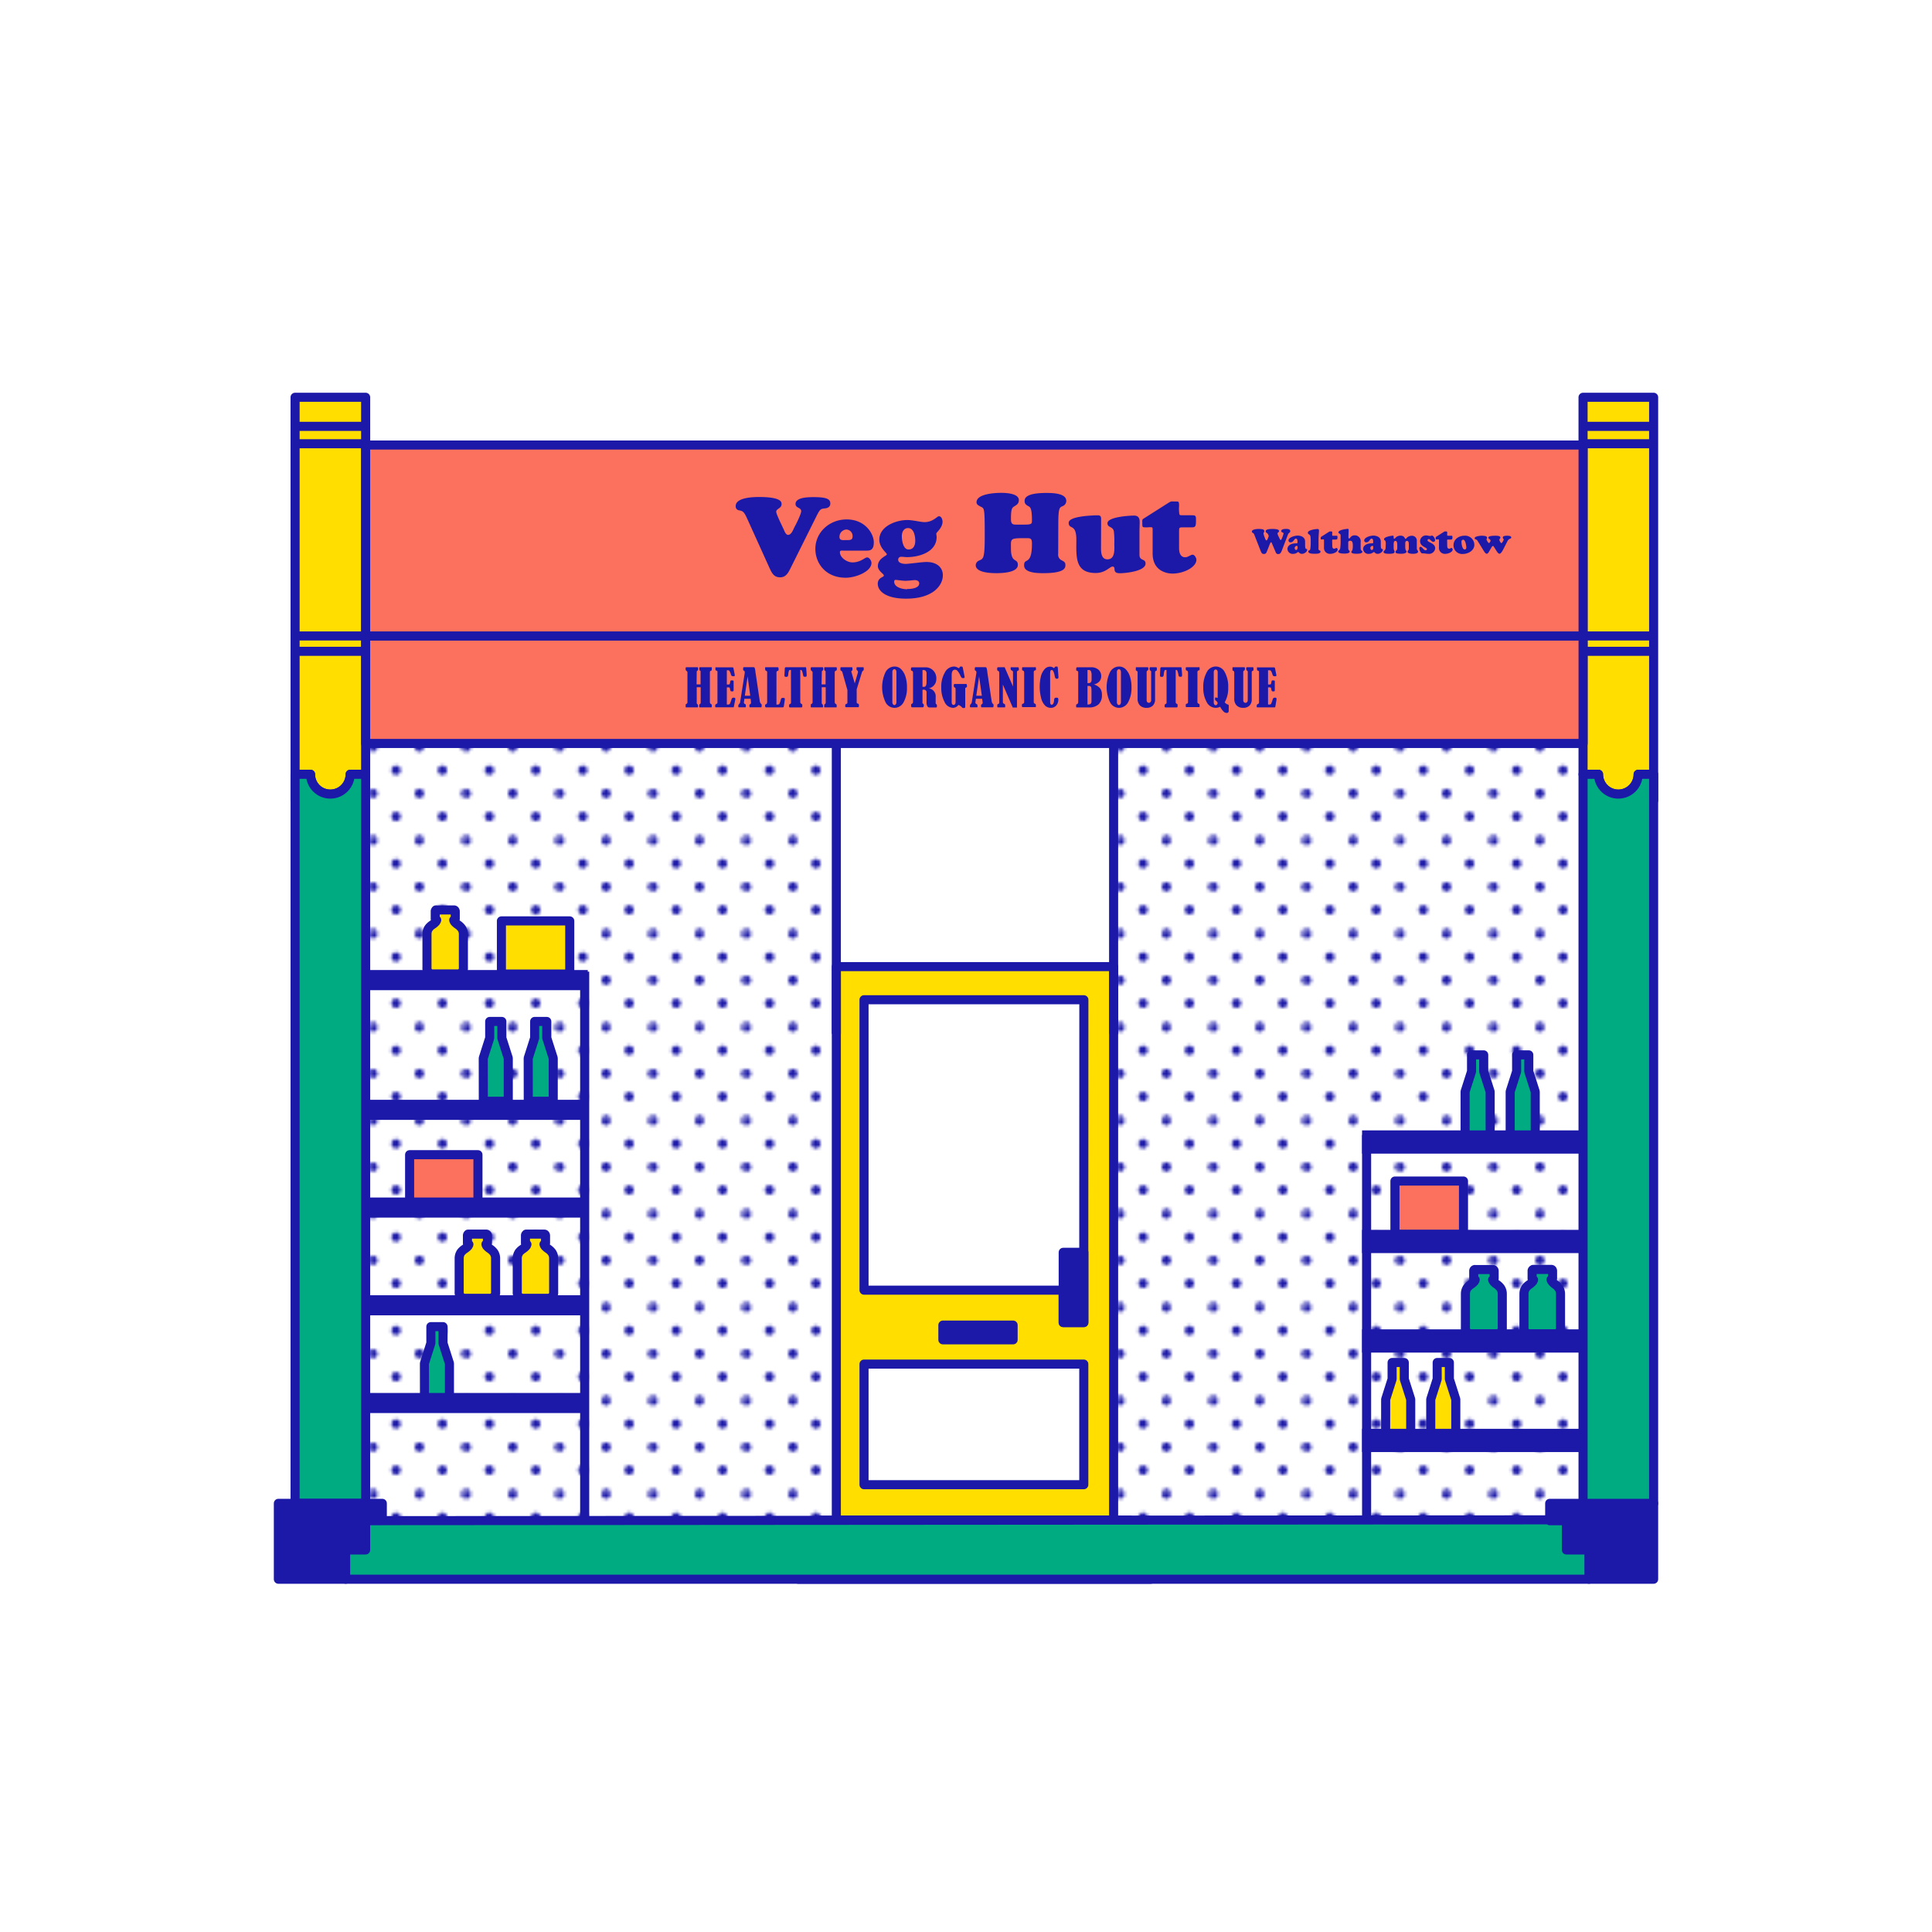 <?xml version="1.0" encoding="UTF-8"?>
<svg xmlns="http://www.w3.org/2000/svg" xmlns:xlink="http://www.w3.org/1999/xlink" id="Layer_1" data-name="Layer 1" viewBox="0 0 600 600">
  <defs>
    <style>.cls-1,.cls-12,.cls-9{fill:none;}.cls-11,.cls-15,.cls-16,.cls-2,.cls-6{fill:#1c19a8;}.cls-3{fill:#fff;}.cls-4{fill:url(#New_Blue_Dots);}.cls-14,.cls-5{fill:#ffde00;}.cls-10,.cls-11,.cls-12,.cls-13,.cls-14,.cls-15,.cls-16,.cls-5,.cls-6,.cls-7,.cls-8,.cls-9{stroke:#1c19a8;}.cls-10,.cls-13,.cls-14,.cls-5,.cls-6,.cls-7,.cls-8,.cls-9{stroke-linejoin:round;}.cls-10,.cls-11,.cls-12,.cls-13,.cls-14,.cls-5,.cls-6,.cls-7,.cls-8,.cls-9{stroke-width:2.82px;}.cls-7{fill:#fb715d;}.cls-8{fill:#9d9d9c;}.cls-10,.cls-13{fill:#00ab81;}.cls-10,.cls-14{fill-rule:evenodd;}.cls-11,.cls-12,.cls-15,.cls-16{stroke-miterlimit:10;}.cls-16{stroke-width:1.02px;}</style>
    <pattern id="New_Blue_Dots" data-name="New Blue Dots" width="28.8" height="28.8" patternTransform="translate(28.8)" patternUnits="userSpaceOnUse" viewBox="0 0 28.8 28.8">
      <rect class="cls-1" width="28.8" height="28.8"></rect>
      <path class="cls-2" d="M28.8,30.24a1.44,1.44,0,1,0-1.44-1.44A1.44,1.44,0,0,0,28.8,30.24Z"></path>
      <path class="cls-2" d="M14.4,30.24A1.44,1.44,0,1,0,13,28.8,1.44,1.44,0,0,0,14.4,30.24Z"></path>
      <path class="cls-2" d="M28.8,15.84a1.44,1.44,0,1,0-1.44-1.44A1.44,1.44,0,0,0,28.8,15.84Z"></path>
      <path class="cls-2" d="M14.4,15.84A1.44,1.44,0,1,0,13,14.4,1.44,1.44,0,0,0,14.4,15.84Z"></path>
      <path class="cls-2" d="M7.2,23A1.44,1.44,0,1,0,5.76,21.6,1.44,1.44,0,0,0,7.2,23Z"></path>
      <path class="cls-2" d="M21.6,23a1.44,1.44,0,1,0-1.44-1.44A1.44,1.44,0,0,0,21.6,23Z"></path>
      <path class="cls-2" d="M7.2,8.64A1.44,1.44,0,1,0,5.76,7.2,1.44,1.44,0,0,0,7.2,8.64Z"></path>
      <path class="cls-2" d="M21.6,8.64A1.44,1.44,0,1,0,20.16,7.2,1.44,1.44,0,0,0,21.6,8.64Z"></path>
      <path class="cls-2" d="M0,30.24A1.44,1.44,0,0,0,1.44,28.8,1.45,1.45,0,0,0,0,27.36,1.44,1.44,0,0,0-1.44,28.8,1.43,1.43,0,0,0,0,30.24Z"></path>
      <path class="cls-2" d="M0,15.84A1.44,1.44,0,0,0,1.44,14.4,1.45,1.45,0,0,0,0,13,1.44,1.44,0,0,0-1.44,14.4,1.43,1.43,0,0,0,0,15.84Z"></path>
      <path class="cls-2" d="M28.8,1.44A1.45,1.45,0,0,0,30.24,0,1.45,1.45,0,0,0,28.8-1.44,1.44,1.44,0,0,0,27.36,0,1.44,1.44,0,0,0,28.8,1.44Z"></path>
      <path class="cls-2" d="M14.4,1.44A1.45,1.45,0,0,0,15.84,0,1.45,1.45,0,0,0,14.4-1.44,1.44,1.44,0,0,0,13,0,1.44,1.44,0,0,0,14.4,1.44Z"></path>
      <path class="cls-2" d="M0,1.44A1.45,1.45,0,0,0,1.44,0,1.45,1.45,0,0,0,0-1.44,1.44,1.44,0,0,0-1.44,0,1.44,1.44,0,0,0,0,1.44Z"></path>
    </pattern>
  </defs>
  <title>Shop_</title>
  <rect class="cls-3" x="106.2" y="219.68" width="396.29" height="261.59"></rect>
  <rect class="cls-4" x="345.84" y="230.9" width="145.8" height="241.11"></rect>
  <rect class="cls-4" x="113.6" y="230.9" width="145.8" height="241.11"></rect>
  <path class="cls-5" d="M259.73,300.19V472.1h86.11V300.19Zm76.85,160.9H268.33V423.63h68.25Zm0-72.17v21.81h-6.41V400.67H268.33V310.48H336.6Z"></path>
  <rect class="cls-6" x="322.49" y="396.62" width="21.81" height="6.41" transform="translate(733.22 66.43) rotate(90)"></rect>
  <path class="cls-5" d="M491.63,123.38V240.46h4.81a6.15,6.15,0,0,0,12.3,0h4.81v8.15h0V123.38Z"></path>
  <path class="cls-5" d="M91.64,240.46h4.8a6.15,6.15,0,1,0,12.3,0h4.81V123.38H91.64V248.61h0Z"></path>
  <rect class="cls-7" x="113.55" y="197.51" width="378.09" height="33.38"></rect>
  <rect class="cls-7" x="113.55" y="138.21" width="378.09" height="59.3"></rect>
  <line class="cls-8" x1="259.73" y1="321.07" x2="259.73" y2="230.9"></line>
  <line class="cls-8" x1="345.84" y1="321.07" x2="345.84" y2="230.9"></line>
  <line class="cls-9" x1="491.53" y1="132.41" x2="513.44" y2="132.41"></line>
  <line class="cls-9" x1="491.64" y1="137.81" x2="513.55" y2="137.81"></line>
  <line class="cls-9" x1="91.58" y1="132.41" x2="113.49" y2="132.41"></line>
  <line class="cls-9" x1="91.69" y1="137.81" x2="113.6" y2="137.81"></line>
  <line class="cls-9" x1="491.53" y1="197.51" x2="513.44" y2="197.51"></line>
  <line class="cls-9" x1="491.64" y1="202.27" x2="513.55" y2="202.27"></line>
  <line class="cls-9" x1="91.58" y1="197.51" x2="113.49" y2="197.51"></line>
  <line class="cls-9" x1="91.69" y1="202.27" x2="113.6" y2="202.27"></line>
  <path class="cls-2" d="M245.59,176.29c-.72,1.42-1.41,3-3.28,3s-2.51-1.14-3.27-2.76l-6.87-15.18c-1-2.24-1.34-2.66-2.69-2.87a1.2,1.2,0,0,1-1-1.34c0-2.66,5.48-2.79,7.24-2.79,7.24,0,7,1.72,7,2.24,0,1.31-1.66,1.38-1.66,2.31,0,.72,1.35,3.42,2.18,5.21.31.58.69,1.93,1.45,2,1.13.07,1.72-1.86,2.13-2.58s2-3.94,2-4.76c0-1.24-1.76-.9-1.76-2.28,0-2.14,4.35-2.1,5.73-2.1,4.35,0,5.07.79,5.07,2,0,.93-.69,1.38-1.52,1.48-1.48.17-1.62.07-2.93,2.73Z"></path>
  <path class="cls-2" d="M261.77,171c-.38,0-.93-.1-.93.49,0,1.72,2.25,3.17,3.87,3.17,2.58,0,3.86-1.55,4.58-1.55s1.35,1.07,1.35,1.72c0,2.66-4.86,4.59-8,4.59-6.21,0-9.42-4.48-9.42-8.94,0-5.31,4.52-9.17,9.7-9.17,5.86,0,8.45,4.52,8.45,7.11,0,2.27-1,2.58-2.14,2.58Zm3-4.34a2,2,0,0,0-2-2.21,2.28,2.28,0,0,0-2.07,2.27c0,1.25,1.17,1,2.07,1S264.77,167.88,264.77,166.64Z"></path>
  <path class="cls-2" d="M281.39,185.92c-6.38,0-8.79-2.42-8.79-4.62,0-2,1.89-2,1.89-2.56s-1.86-1.41-1.86-2.93c0-2.45,2.79-3.17,2.79-3.65s-2.34-2-2.34-4.56c0-4.17,5.21-6.1,8.69-6.1,1.76,0,4.14.65,5.35.65,2.62,0,3.93-1.83,4.45-1.83.79,0,1.14,1,1.14,1.69,0,1.94-1.93,3.31-1.93,3.69s.1.73.1,1.07c0,4.66-5.41,6.25-9.21,6.25-.59,0-1.17-.11-1.79-.11a.88.88,0,0,0-.94.94c0,1.07,1.52,1.27,2.32,1.27,1.06,0,5.07-.59,6.45-.59,3.58,0,5.1,2,5.1,4.11C292.81,181.74,289.84,185.92,281.39,185.92Zm.35-3c1.14,0,3.73-.17,3.73-1.76,0-.72-.7-1-1.35-1s-1.86.21-3,.21c-.79,0-2.65-.28-3-.28s-.42.31-.42.55C277.7,182.47,280.39,183,281.74,183ZM282,164c-1.35,0-1.93,1.27-1.93,2.48s.34,4.17,2.1,4.17c1.55,0,2.07-1.34,2.07-2.69S283.88,164,282,164Z"></path>
  <path class="cls-2" d="M328.63,172A1.89,1.89,0,0,0,329.7,174c.69.38,1.17.59,1.17,1.45S330.8,178,324,178c-1.52,0-5.94,0-5.94-2.35-.13-2.66,2.42.28,2.42-6.73,0-1.86-.42-1.79-2.14-1.79-4.83,0-4.38.14-4.38,3.24,0,4.73,2.14,2.83,2.14,5.07,0,2.42-5,2.56-6.69,2.56s-6.39-.14-6.39-2.49a1.65,1.65,0,0,1,1.11-1.45c1.24-.58,1.69-.48,1.69-7.69,0-9.18-.14-8.42-1.42-9.11-.51-.27-1.13-.58-1.13-1.27,0-2.66,5.76-2.93,7.69-2.93,1.45,0,5.45.17,5.45,2.24,0,1.07-.59,1.45-1.38,1.93s-1.07.9-1.07,4c0,1.93.9,1.69,2.55,1.69h1.76c2.28,0,2.21-.35,2.21-1.42,0-3.76-.59-4-1-4.24-.65-.38-1.27-.69-1.27-1.59,0-.65-.14-2.58,6.72-2.58,1.63,0,6.21,0,6.21,2.45a1.73,1.73,0,0,1-1.07,1.62c-1,.45-1.41.34-1.41,5.83Z"></path>
  <path class="cls-2" d="M341.93,170.2c0,1.38.1,3.51,2,3.51,2.48,0,2.13-3.24,2.13-4.89a27.14,27.14,0,0,0-.13-3.73c-.28-1.72-2-1.14-2-2.59,0-2,6.93-2.38,8.24-2.38s1.76.73,1.76,1.93-.06,2.18-.06,3.28v6.94c0,2.06,1.89,1.1,1.89,2.75,0,2.35-6.1,3-8,3-2.66,0-.9-2.07-2.28-2.07-.38,0-.93.51-1.76,1a6.27,6.27,0,0,1-3.45,1c-6.55,0-6-5.18-6-10.35s-2.38-3-2.38-5.25,8.69-2.31,9-2.31c1,0,1.07.45,1.07,1.31Z"></path>
  <path class="cls-2" d="M366.17,170.2c0,2.31,1,2.86,1.9,2.86s1.69-.79,2.31-.79,1.17,1,1.17,1.58c0,2.28-3.93,4.28-7.41,4.28-1.76,0-6.18-.76-6.18-6.24v-7.11c0-.62,0-.86-.17-1a4.66,4.66,0,0,0-1.34,0c-.9,0-1.35,0-1.52-.14s-.18-.58-.18-1.38c0-.48-.1-.86.31-1.14l7.87-5c.79-.48.76-.38,1.79-.38,1.38,0,1.45-.14,1.45,1.45a10.09,10.09,0,0,0,.11,2.55c.1.28.34.28,1.24.28h2.41c1.49,0,1.49.1,1.49,1.66,0,2-.24,2.1-1.59,2.1h-2.38c-1.21,0-1.28,0-1.28,1.28Z"></path>
  <path class="cls-2" d="M395.06,168.86c-.06-.12-.14-.45-.31-.45s-.29.28-.57,1l-.65,1.63c-.23.56-.34,1-1,1s-.77-.38-1-.88l-2-5.12c-.3-.78-.74-.38-.74-1s1.46-.77,2-.77c1.57,0,1.84.25,1.84.69s-.24.37-.24.71a6.06,6.06,0,0,0,.37,1.23c.06.17.3.93.55.93s.5-.78.56-.94a2.16,2.16,0,0,0,.14-.43,1.71,1.71,0,0,0-.55-.94.59.59,0,0,1-.4-.54c0-.06-.15-.71,2.1-.71,2.1,0,2.05.49,2.05.67,0,.36-.48.46-.48.73a4.41,4.41,0,0,0,.47,1.19c.08.18.32.85.57.85s.84-1.84.84-2c0-.46-.71-.23-.71-.82s1.11-.63,1.55-.63,1.25.06,1.25.66-.45.39-.74,1.15l-1.86,4.86c-.23.58-.48,1.14-1.09,1.14s-.72-.29-.91-.75Z"></path>
  <path class="cls-2" d="M405.31,169.27c0,1.9.65.86.65,1.45s-.84,1.28-1.63,1.28-.87-.55-1.14-.55-.27.14-.51.27a2,2,0,0,1-1.06.28,1.59,1.59,0,0,1-1.79-1.54c0-.77.73-1.72,2.63-1.72.34,0,.49,0,.49-.37s0-1.1-.51-1.1-.71,1.17-1.67,1.17a.59.59,0,0,1-.61-.6c0-.91,1.83-1.51,2.85-1.51.62,0,2.3.24,2.3,1.86Zm-3.23.95c0,.28.15.58.46.58s.44-.44.44-.76,0-.51-.29-.51A.65.65,0,0,0,402.08,170.22Z"></path>
  <path class="cls-2" d="M409.48,169.92a3.41,3.41,0,0,0,0,.72c.12.39.61.21.61.66,0,.72-1.32.67-1.78.67s-2,.05-2-.71c0-.38.47-.24.59-.64a11.61,11.61,0,0,0,.15-2.32,10.23,10.23,0,0,0-.08-1.72c-.16-.8-.8-.52-.8-1.13,0-.94,2.81-1.17,3-1.17.37,0,.45.24.45.56s-.14,1.44-.14,3Z"></path>
  <path class="cls-2" d="M413.75,169.52c0,.72.3.89.59.89s.53-.24.72-.24.37.3.37.49c0,.72-1.23,1.34-2.32,1.34a1.82,1.82,0,0,1-1.93-1.95v-2.23c0-.19,0-.27-.06-.3a1.49,1.49,0,0,0-.42,0c-.28,0-.42,0-.48,0s-.05-.19-.05-.43,0-.28.1-.36l2.46-1.57c.25-.15.23-.12.56-.12s.46,0,.46.46a3.07,3.07,0,0,0,0,.8c0,.08.1.08.38.08h.76c.47,0,.47,0,.47.52s-.08.66-.5.66h-.74c-.39,0-.4,0-.4.4Z"></path>
  <path class="cls-2" d="M422.56,170.24c0,.92.53.69.53,1.11,0,.63-1.38.62-1.78.62s-1.64,0-1.64-.55c0-.31.3-.3.38-.85a5.61,5.61,0,0,0,.08-1.08c0-.54,0-1.56-.78-1.56s-.64.56-.64,1v1.25c0,.9.44.71.44,1.1,0,.63-1.23.64-1.64.64-1.55,0-1.9-.32-1.9-.66s.42-.24.6-.94a15.93,15.93,0,0,0,.13-2.53c0-.48,0-1,0-1.46,0-.77-.67-.5-.67-1,0-.86,2.8-1.09,2.81-1.09.33,0,.35.1.35.41l-.06,2.05c0,.21,0,.55.26.55s.46-1,1.67-1a1.84,1.84,0,0,1,1.86,2.17Z"></path>
  <path class="cls-2" d="M428.82,169.27c0,1.9.65.86.65,1.45s-.84,1.28-1.63,1.28-.87-.55-1.15-.55c-.12,0-.27.14-.5.27a2,2,0,0,1-1.06.28,1.6,1.6,0,0,1-1.8-1.54c0-.77.74-1.72,2.64-1.72.33,0,.49,0,.49-.37s0-1.1-.51-1.1-.71,1.17-1.67,1.17a.59.59,0,0,1-.61-.6c0-.91,1.83-1.51,2.85-1.51.62,0,2.3.24,2.3,1.86Zm-3.24.95c0,.28.15.58.47.58s.44-.44.44-.76,0-.51-.29-.51A.66.66,0,0,0,425.58,170.22Z"></path>
  <path class="cls-2" d="M430.37,168.84c0-.69-.14-.89-.25-1s-.29-.11-.29-.39c0-.8,2.68-1.1,2.7-1.1.27,0,.29.23.29.46s0,.5.19.5.28-.24.58-.49a2.11,2.11,0,0,1,1.37-.47c1.28,0,1.3,1,1.52,1s.28-.24.59-.49a2.2,2.2,0,0,1,1.31-.47A1.49,1.49,0,0,1,440,168v2.28c0,.63.4.68.4,1,0,.68-1.23.71-1.65.71s-1.61-.08-1.61-.64c0-.4.38-.39.38-1v-1c0-.46.06-1.37-.56-1.37s-.55.74-.55,1.14v.67c0,1.33.39,1.1.39,1.5,0,.67-1.3.68-1.69.68-1.63,0-1.71-.3-1.7-.6,0-.58.55-.12.52-1.41v-.61c0-.39,0-1.37-.56-1.37s-.56.74-.56,1.14V170c0,1,.29.93.29,1.32s-.24.66-1.72.66c-.42,0-1.7,0-1.7-.56s.65-.23.65-1.58Z"></path>
  <path class="cls-2" d="M443.67,166.4c.19,0,.37.07.44.07a.69.69,0,0,0,.29-.07,1.11,1.11,0,0,1,.29-.07c.5,0,1,1,1,1.44a.52.52,0,0,1-.53.51c-.62,0-1-.86-1.44-.86a.39.39,0,0,0-.39.37c0,.69,2.38.82,2.38,2.5A1.92,1.92,0,0,1,443.6,172a6.19,6.19,0,0,1-.8-.07l-.57-.07-.21,0-.21,0a.51.51,0,0,1-.47-.2,2.42,2.42,0,0,1-.55-1.33c0-.28.1-.51.42-.51.47,0,.9,1.07,1.51,1.07.21,0,.42-.1.42-.34,0-.64-2.12-.72-2.12-2.5a1.82,1.82,0,0,1,2-1.76A2.81,2.81,0,0,1,443.67,166.4Z"></path>
  <path class="cls-2" d="M449.45,169.52c0,.72.3.89.59.89s.53-.24.72-.24.37.3.37.49c0,.72-1.23,1.34-2.32,1.34a1.82,1.82,0,0,1-1.93-1.95v-2.23c0-.19,0-.27-.06-.3a1.49,1.49,0,0,0-.42,0c-.28,0-.42,0-.47,0s-.06-.19-.06-.43,0-.28.1-.36l2.46-1.57c.25-.15.24-.12.56-.12s.46,0,.46.46a3.6,3.6,0,0,0,0,.8c0,.08.11.08.39.08h.76c.46,0,.46,0,.46.52s-.08.66-.5.66h-.74c-.38,0-.4,0-.4.4Z"></path>
  <path class="cls-2" d="M451.4,169.36c0-1.94,1.69-3,3.47-3a2.87,2.87,0,0,1,3,2.82c0,1.77-1.9,2.85-3.49,2.85A2.68,2.68,0,0,1,451.4,169.36Zm3-1.75a.57.57,0,0,0-.53.65c0,.68.24,2.34,1,2.38.41,0,.5-.32.5-.67S455.14,167.61,454.41,167.61Z"></path>
  <path class="cls-2" d="M464,169.9c-.08-.12-.19-.36-.36-.36s-.37.31-.47.49l-.79,1.37c-.15.25-.34.57-.67.57s-.64-.43-.82-.74l-2.05-3.33c-.35-.57-.87-.24-.87-.79s1.65-.74,2.14-.74,1.73,0,1.73.64c0,.25-.2.35-.2.49s.49,1.14.76,1.14.5-.56.5-.71c0-.52-.67-.52-.67-.92,0-.21,0-.64,2.17-.64.41,0,1.57,0,1.57.57,0,.39-.35.42-.35.67s.41,1.06.65,1.06.73-1,.73-1.06c0-.27-.3-.34-.3-.69,0-.54,1-.55,1.32-.55s1.32,0,1.32.53-.66.18-1.15,1.08l-1.38,2.71c-.19.35-.66,1.28-1.13,1.28s-.93-.88-1.13-1.19Z"></path>
  <path class="cls-2" d="M216.33,212.55h1.24v-3.88a.65.65,0,0,0,0-.25.55.55,0,0,0-.19-.15c-.12-.07-.17-.21-.17-.44a1.85,1.85,0,0,1,0-.53q0-.09.21-.09h3.36c.15,0,.24,0,.27.08a1.71,1.71,0,0,1,0,.53c0,.18,0,.29,0,.32a2.1,2.1,0,0,1-.31.18.5.5,0,0,0-.28.48v9.25a.65.65,0,0,0,.33.58c.18.11.27.21.27.31v.48a.34.34,0,0,1-.05.21.45.45,0,0,1-.27.05h-3.37q-.17,0-.21-.06a2.44,2.44,0,0,1,0-.58.46.46,0,0,1,.21-.4.47.47,0,0,0,.24-.39v-4.82h-1.24v4.87a.46.46,0,0,0,.21.39.57.57,0,0,1,.2.46,1.25,1.25,0,0,1-.05.47.22.22,0,0,1-.18.06h-3.4c-.1,0-.17,0-.2-.07a2.54,2.54,0,0,1,0-.55.85.85,0,0,1,0-.29.53.53,0,0,1,.22-.17.51.51,0,0,0,.32-.46V208.8a.55.55,0,0,0-.28-.43.67.67,0,0,1-.29-.59,1.05,1.05,0,0,1,.07-.49c0-.06.14-.08.29-.08h3.17a.41.41,0,0,1,.28.07.52.52,0,0,1,.08.35V208a.38.38,0,0,1-.2.25.46.46,0,0,0-.24.43Z"></path>
  <path class="cls-2" d="M225.72,208.16v4.41h.53a.49.49,0,0,0,.32-.09.81.81,0,0,0,.15-.41,2.92,2.92,0,0,1,.15-.65.2.2,0,0,1,.18-.11,2.44,2.44,0,0,1,.69.05q.09,0,.09.39v2.57a.48.48,0,0,1-.08.32.91.91,0,0,1-.48.07.44.44,0,0,1-.35-.1,1.31,1.31,0,0,1-.18-.54,1.33,1.33,0,0,0-.16-.5.3.3,0,0,0-.25-.1h-.61v5.33h.41a.6.6,0,0,0,.53-.21,8.65,8.65,0,0,0,.46-1.23,1.39,1.39,0,0,1,.26-.56.78.78,0,0,1,.49-.13c.32,0,.48.11.48.31a1.8,1.8,0,0,1,0,.27L228,219a3.19,3.19,0,0,1-.12.57c0,.07-.14.1-.32.1h-5.15c-.13,0-.21,0-.25-.09a1.33,1.33,0,0,1-.05-.52.41.41,0,0,1,.28-.39c.28-.12.42-.28.42-.49v-9.63c0-.1-.12-.2-.35-.29a.58.58,0,0,1-.27-.2,1.33,1.33,0,0,1,0-.44.86.86,0,0,1,0-.37.5.5,0,0,1,.27,0h4.93a.45.45,0,0,1,.27.06.46.46,0,0,1,.14.29l.39,2a1.26,1.26,0,0,1,0,.21c0,.13-.13.2-.37.2a1.15,1.15,0,0,1-.56-.09,1,1,0,0,1-.28-.49,4.26,4.26,0,0,0-.41-1,.47.47,0,0,0-.38-.27Z"></path>
  <path class="cls-2" d="M233.1,217h-1.92l-.09.71s0,0,0,.07a1.3,1.3,0,0,0-.07.4.56.56,0,0,0,.36.48.45.45,0,0,1,.24.2,1.11,1.11,0,0,1,0,.36,1.3,1.3,0,0,1,0,.38s-.08.07-.17.07h-2c-.11,0-.17-.12-.17-.36a.9.9,0,0,1,.27-.68,1,1,0,0,0,.3-.51l1.43-9.1a2.6,2.6,0,0,0,0-.36c0-.16-.11-.3-.33-.43s-.16-.19-.16-.41a1.63,1.63,0,0,1,.05-.52c0-.07.12-.1.25-.1H234a.38.38,0,0,1,.38.25,5.85,5.85,0,0,1,.22,1.12c0,.22.06.43.09.65l1.26,8.49a1.61,1.61,0,0,0,.46.95.51.51,0,0,1,.13.13.87.87,0,0,1,0,.31,1.18,1.18,0,0,1-.05.48c0,.06-.11.09-.23.09H232.9c-.11,0-.16-.1-.16-.3a1.84,1.84,0,0,1,0-.46.74.74,0,0,1,.22-.22.49.49,0,0,0,.27-.43A9,9,0,0,0,233.1,217Zm-.92-6.93-.87,6H233Z"></path>
  <path class="cls-2" d="M241.13,218.81h.44a.55.55,0,0,0,.5-.28,5.62,5.62,0,0,0,.42-1.25.83.83,0,0,1,.23-.46,1,1,0,0,1,.45-.08,1.07,1.07,0,0,1,.45.06.24.24,0,0,1,.1.21c0,.07,0,.19,0,.35l-.27,1.85a.82.82,0,0,1-.12.37.35.35,0,0,1-.3.1h-5.08c-.22,0-.33-.14-.33-.4a1.12,1.12,0,0,1,0-.4.29.29,0,0,1,.19-.14c.29-.09.44-.36.44-.81v-9.18a.44.44,0,0,0-.28-.41.47.47,0,0,1-.29-.22,1,1,0,0,1-.06-.41,1.15,1.15,0,0,1,0-.42c0-.06.12-.08.25-.08h3.56a.35.35,0,0,1,.28.09,1.1,1.1,0,0,1,.07.52.73.73,0,0,1,0,.35.47.47,0,0,1-.25.16.51.51,0,0,0-.39.51Z"></path>
  <path class="cls-2" d="M245.64,208.07h-.35c-.11,0-.21.08-.28.23a5.53,5.53,0,0,0-.23,1.23.91.91,0,0,1-.17.55.65.65,0,0,1-.46.12.8.8,0,0,1-.43-.08.43.43,0,0,1-.1-.32c0-.1,0-.19,0-.28l.1-1.8a.67.67,0,0,1,.1-.42.79.79,0,0,1,.47-.09H250a.47.47,0,0,1,.3.06,1.06,1.06,0,0,1,.08.45l.13,1.59a2.36,2.36,0,0,1,0,.38.82.82,0,0,1-.06.35c0,.09-.16.13-.36.13a1,1,0,0,1-.51-.08c-.08-.05-.13-.21-.18-.49a11.1,11.1,0,0,0-.27-1.1c-.1-.28-.22-.43-.36-.43h-.24V218a.6.6,0,0,0,.37.59.38.38,0,0,1,.21.17,1.09,1.09,0,0,1,.05.4c0,.26,0,.42-.07.46s-.15.07-.32.07h-3.4a.32.32,0,0,1-.26-.08.93.93,0,0,1-.06-.44c0-.29.08-.46.24-.52a.73.73,0,0,0,.3-.19.56.56,0,0,0,.06-.3Z"></path>
  <path class="cls-2" d="M255.15,212.55h1.24v-3.88a.34.34,0,0,0-.23-.4.48.48,0,0,1-.17-.44,2.34,2.34,0,0,1,0-.53c0-.06.1-.09.22-.09h3.35c.15,0,.24,0,.27.08a1.57,1.57,0,0,1,.05.53.6.6,0,0,1-.05.32,2.49,2.49,0,0,1-.32.18.5.5,0,0,0-.28.48v9.25a.67.67,0,0,0,.33.58c.18.11.27.21.27.31v.48a.35.35,0,0,1,0,.21.52.52,0,0,1-.28.05h-3.36q-.18,0-.21-.06a2,2,0,0,1,0-.58.46.46,0,0,1,.21-.4.47.47,0,0,0,.24-.39v-4.82h-1.24v4.87a.47.47,0,0,0,.2.39.54.54,0,0,1,.2.46,1.36,1.36,0,0,1,0,.47s-.09.06-.19.06h-3.39c-.11,0-.18,0-.2-.07a1.79,1.79,0,0,1,0-.55.6.6,0,0,1,0-.29.47.47,0,0,1,.22-.17.53.53,0,0,0,.32-.46V208.8a.57.57,0,0,0-.29-.43.67.67,0,0,1-.28-.59,1.11,1.11,0,0,1,.06-.49c.05-.06.14-.08.29-.08h3.17a.42.42,0,0,1,.29.07c.05.05.07.16.07.35V208a.36.36,0,0,1-.19.25.44.44,0,0,0-.24.43Z"></path>
  <path class="cls-2" d="M266.05,214.09v4q0,.31.39.45a.52.52,0,0,1,.24.13,1.14,1.14,0,0,1,.07.54.62.62,0,0,1-.07.36.35.35,0,0,1-.24.06h-3.67q-.27,0-.27-.24V219c0-.19.12-.32.36-.4a.49.49,0,0,0,.25-.15.66.66,0,0,0,.06-.34v-3.8l-1.55-5.49a.79.79,0,0,0-.44-.54A.27.27,0,0,1,261,208v-.58c0-.14.08-.21.23-.21h3.27c.09,0,.15,0,.18.08a1,1,0,0,1,.05.4,1.63,1.63,0,0,1,0,.42.23.23,0,0,1-.15.16.35.35,0,0,0-.18.3.8.8,0,0,0,.05.23l1,3.44,1-3.44a.49.49,0,0,0,0-.15.73.73,0,0,0-.3-.51c-.1-.08-.15-.15-.15-.22v-.46c0-.17.08-.25.23-.25H268c.16,0,.24.08.24.25V208a.33.33,0,0,1-.17.25,1,1,0,0,0-.41.6Z"></path>
  <path class="cls-2" d="M277.78,207a2.82,2.82,0,0,1,2,.76,5.53,5.53,0,0,1,1.35,2.17,10.4,10.4,0,0,1,.53,3.6,8.93,8.93,0,0,1-1,4.47,3.17,3.17,0,0,1-2.88,1.82,3.12,3.12,0,0,1-2.79-1.78,10.87,10.87,0,0,1,0-9.26A3.16,3.16,0,0,1,277.78,207Zm.61,1.83c0-.64-.21-1-.62-1a.54.54,0,0,0-.45.24.91.91,0,0,0-.19.59V218a1.11,1.11,0,0,0,.19.71.55.55,0,0,0,.44.25.54.54,0,0,0,.46-.28,1.13,1.13,0,0,0,.17-.6Z"></path>
  <path class="cls-2" d="M286.49,214.19V218a1.47,1.47,0,0,0,0,.37c0,.06.09.12.2.19a.49.49,0,0,1,.2.44,1.15,1.15,0,0,1-.08.55.36.36,0,0,1-.3.11h-3.26c-.18,0-.28-.14-.28-.4a4.37,4.37,0,0,1,0-.5.22.22,0,0,1,.16-.16.65.65,0,0,0,.42-.67v-9c0-.34-.12-.54-.37-.61a.52.52,0,0,1-.23-.12.78.78,0,0,1-.05-.36q0-.6.33-.6h4.27a3.25,3.25,0,0,1,2.28.95,3.4,3.4,0,0,1,1,2.58,2.92,2.92,0,0,1-2.34,3,2.49,2.49,0,0,1,2.14,2.71v1.84a.4.4,0,0,0,.18.35.49.49,0,0,1,.21.42,1.25,1.25,0,0,1-.06.53c0,.06-.13.09-.28.09H288.6a.71.71,0,0,1-.61-.42,2.08,2.08,0,0,1-.24-1V215.1a.81.81,0,0,0-.91-.91Zm0-6.1v5.21h.5c.51,0,.76-.52.76-1.54v-2.49a1.34,1.34,0,0,0-.24-.91,1,1,0,0,0-.76-.27Z"></path>
  <path class="cls-2" d="M297.64,218.92a2.08,2.08,0,0,1-1.71.9,3,3,0,0,1-2.61-1.87,9.27,9.27,0,0,1-1-4.44,8.74,8.74,0,0,1,1.14-4.71,3.26,3.26,0,0,1,2.71-1.8,2.41,2.41,0,0,1,1.33.38.6.6,0,0,0,.28.12c.1,0,.17-.09.24-.26a.34.34,0,0,1,.33-.24h.34a.4.4,0,0,1,.31.35l.49,2.46a3.41,3.41,0,0,1,.08.51c0,.18-.14.27-.41.27a.77.77,0,0,1-.52-.12,3.83,3.83,0,0,1-.46-.81,5.45,5.45,0,0,0-.82-1.31,1,1,0,0,0-.75-.37c-.71,0-1.06.57-1.06,1.69V218c0,.61.19.91.58.91s.63-.3.63-.91v-4a.48.48,0,0,0-.27-.5.51.51,0,0,1-.29-.51.94.94,0,0,1,.08-.5.49.49,0,0,1,.33-.08h3.27a.44.44,0,0,1,.32.09.66.66,0,0,1,.08.39,1.34,1.34,0,0,1,0,.43.43.43,0,0,1-.24.18.39.39,0,0,0-.28.42v5.25a1.72,1.72,0,0,1-.06.59q-.06.12-.33.12a1.25,1.25,0,0,1-.34,0,.8.8,0,0,1-.29-.21A2.59,2.59,0,0,0,297.64,218.92Z"></path>
  <path class="cls-2" d="M305,217h-1.93l-.09.71s0,0,0,.07a1.3,1.3,0,0,0-.07.4.56.56,0,0,0,.36.48.45.45,0,0,1,.24.2,1.06,1.06,0,0,1,.05.36.92.92,0,0,1,0,.38s-.08.07-.17.07h-2c-.11,0-.17-.12-.17-.36a.9.9,0,0,1,.27-.68.92.92,0,0,0,.3-.51l1.43-9.1a1.71,1.71,0,0,0,0-.36c0-.16-.12-.3-.34-.43s-.15-.19-.15-.41a1.37,1.37,0,0,1,.05-.52c0-.07.11-.1.24-.1H306a.38.38,0,0,1,.38.25,5.13,5.13,0,0,1,.22,1.12l.09.65,1.27,8.49a1.55,1.55,0,0,0,.45.95.94.94,0,0,1,.14.13.87.87,0,0,1,0,.31,1.11,1.11,0,0,1-.06.48c0,.06-.11.09-.23.09h-3.43q-.15,0-.15-.3a2.06,2.06,0,0,1,0-.46.81.81,0,0,1,.23-.22.5.5,0,0,0,.26-.43A10.14,10.14,0,0,0,305,217Zm-.93-6.93-.87,6h1.72Z"></path>
  <path class="cls-2" d="M311.45,212.61v5.45a.54.54,0,0,0,.38.51.47.47,0,0,1,.33.42,3.16,3.16,0,0,1,0,.63s-.09.06-.23.06h-2a.18.18,0,0,1-.2-.12,3.37,3.37,0,0,1,0-.59.28.28,0,0,1,.2-.3c.27-.12.4-.26.4-.41v-9.13a1.57,1.57,0,0,0-.06-.5.53.53,0,0,0-.28-.27.53.53,0,0,1-.25-.2.79.79,0,0,1-.07-.41c0-.36.1-.54.29-.54H312l2.6,6v-4.45a.52.52,0,0,0-.38-.52.56.56,0,0,1-.28-.23,1.14,1.14,0,0,1-.07-.5c0-.16,0-.25.05-.28s.09,0,.17,0h2.13q.18,0,.18.51a1.27,1.27,0,0,1,0,.36.31.31,0,0,1-.16.13.7.7,0,0,0-.34.21.55.55,0,0,0-.07.28v11h-1.31Z"></path>
  <path class="cls-2" d="M317.42,207.86v-.41c0-.16.08-.24.25-.24h3.7a.5.5,0,0,1,.27,0,.53.53,0,0,1,.07.33,2.25,2.25,0,0,1,0,.51.27.27,0,0,1-.2.12.54.54,0,0,0-.47.61v9.29a.51.51,0,0,0,.34.46.66.66,0,0,1,.27.19.71.71,0,0,1,.05.3v.3c0,.16,0,.26-.05.28a.56.56,0,0,1-.24,0H317.6c-.14,0-.21-.06-.21-.17a3,3,0,0,1,0-.68c0-.08.11-.15.27-.19s.41-.23.41-.45V209a1.27,1.27,0,0,0-.07-.49.61.61,0,0,0-.34-.27.7.7,0,0,1-.24-.15A.51.51,0,0,1,317.42,207.86Z"></path>
  <path class="cls-2" d="M327.82,207h.4a.23.23,0,0,1,.21.1,1.65,1.65,0,0,1,.1.56l.18,2.49s0,.1,0,.15a.62.62,0,0,1-.1.38.48.48,0,0,1-.37.11.56.56,0,0,1-.47-.18,2.39,2.39,0,0,1-.25-.84c-.22-1.13-.52-1.69-.91-1.69s-.48.4-.48,1.21V218c0,.57.16.86.5.86s.68-.48.73-1.44a1,1,0,0,1,.16-.58.77.77,0,0,1,.58-.17.67.67,0,0,1,.45.12.68.68,0,0,1,.12.47,2.65,2.65,0,0,1-.66,1.84,2.15,2.15,0,0,1-1.65.73,2.6,2.6,0,0,1-1.69-.61,4.85,4.85,0,0,1-1.25-2.11,14.2,14.2,0,0,1-.09-7.35,5.41,5.41,0,0,1,1.14-2,2.17,2.17,0,0,1,1.61-.72,1.62,1.62,0,0,1,1,.3.46.46,0,0,0,.23.11c.06,0,.15-.07.26-.22S327.74,207,327.82,207Z"></path>
  <path class="cls-2" d="M339.73,212.57a4,4,0,0,1,1.94,1.22,3.34,3.34,0,0,1,.54,2,3.88,3.88,0,0,1-1,2.91,4.17,4.17,0,0,1-3,1h-3.78c-.16,0-.23-.08-.23-.24V219a.31.31,0,0,1,.2-.29.66.66,0,0,0,.45-.61v-9.33a.41.41,0,0,0-.06-.26,1.61,1.61,0,0,0-.38-.22.28.28,0,0,1-.18-.15,2,2,0,0,1,0-.42.61.61,0,0,1,.08-.39.32.32,0,0,1,.28-.1h4.23a3.27,3.27,0,0,1,2.35.78,2.6,2.6,0,0,1,.82,2,2.37,2.37,0,0,1-.64,1.69A3.31,3.31,0,0,1,339.73,212.57Zm-2-4.49v4.06h.41a.82.82,0,0,0,.61-.23,1.16,1.16,0,0,0,.25-.74c0-.35,0-.79,0-1.32a3.1,3.1,0,0,0-.22-1.44.75.75,0,0,0-.68-.33Zm0,4.94v5.77a1.6,1.6,0,0,0,.95-.19,1,1,0,0,0,.29-.77c0-.38,0-1,0-1.93,0-.19,0-.61,0-1.26a6.16,6.16,0,0,0-.09-1.19.66.66,0,0,0-.25-.32,1,1,0,0,0-.51-.11Z"></path>
  <path class="cls-2" d="M347.51,207a2.82,2.82,0,0,1,2,.76,5.53,5.53,0,0,1,1.35,2.17,10.4,10.4,0,0,1,.53,3.6,9,9,0,0,1-1,4.47,3.2,3.2,0,0,1-2.89,1.82,3.12,3.12,0,0,1-2.79-1.78,10.87,10.87,0,0,1,0-9.26A3.17,3.17,0,0,1,347.51,207Zm.61,1.83c0-.64-.21-1-.62-1a.54.54,0,0,0-.45.24.91.91,0,0,0-.19.59V218a1.11,1.11,0,0,0,.19.71.55.55,0,0,0,.44.25.54.54,0,0,0,.46-.28,1.13,1.13,0,0,0,.17-.6Z"></path>
  <path class="cls-2" d="M353,207.21h3.35c.11,0,.19,0,.21.07a1,1,0,0,1,.05.45.53.53,0,0,1-.22.51.51.51,0,0,0-.23.19.82.82,0,0,0-.06.38v8.67a.84.84,0,0,0,.2.57.67.67,0,0,0,.52.22.58.58,0,0,0,.48-.25.79.79,0,0,0,.2-.54v-8.66a.76.76,0,0,0,0-.31.74.74,0,0,0-.22-.22.75.75,0,0,1-.26-.62.64.64,0,0,1,.08-.4.33.33,0,0,1,.21-.06h1.67a.25.25,0,0,1,.28.27v.38a1,1,0,0,1,0,.31.39.39,0,0,1-.18.12.49.49,0,0,0-.36.5v8.43a2.64,2.64,0,0,1-.69,1.9,2.6,2.6,0,0,1-1.92.7,2.78,2.78,0,0,1-2.1-.75,2.93,2.93,0,0,1-.72-2.14v-8.14a.51.51,0,0,0-.34-.48.44.44,0,0,1-.2-.14.58.58,0,0,1,0-.28,2.05,2.05,0,0,1,0-.57C352.69,207.25,352.79,207.21,353,207.21Z"></path>
  <path class="cls-2" d="M362.27,208.07h-.35c-.12,0-.21.08-.28.23a5,5,0,0,0-.23,1.23,1,1,0,0,1-.17.55.65.65,0,0,1-.46.12.78.78,0,0,1-.43-.08.4.4,0,0,1-.1-.32,2.53,2.53,0,0,1,0-.28l.09-1.8a.73.73,0,0,1,.11-.42.77.77,0,0,1,.47-.09h5.66q.26,0,.3.06a1,1,0,0,1,.09.45l.13,1.59c0,.12,0,.25,0,.38a.82.82,0,0,1-.06.35c0,.09-.16.13-.37.13a1,1,0,0,1-.5-.08c-.08-.05-.14-.21-.19-.49a7.37,7.37,0,0,0-.27-1.1c-.09-.28-.22-.43-.36-.43h-.23V218a.58.58,0,0,0,.37.59.46.46,0,0,1,.21.17,1.16,1.16,0,0,1,0,.4.94.94,0,0,1-.06.46.49.49,0,0,1-.32.07H362a.33.33,0,0,1-.26-.08,1,1,0,0,1-.05-.44c0-.29.08-.46.24-.52a.91.91,0,0,0,.3-.19.56.56,0,0,0,.06-.3Z"></path>
  <path class="cls-2" d="M368.25,207.86v-.41c0-.16.09-.24.26-.24h3.7a.5.5,0,0,1,.27,0,.55.55,0,0,1,.06.33,1.77,1.77,0,0,1,0,.51.25.25,0,0,1-.19.12.55.55,0,0,0-.48.61v9.29a.52.52,0,0,0,.35.46.66.66,0,0,1,.27.19.71.71,0,0,1,.05.3v.3c0,.16,0,.26-.05.28a.56.56,0,0,1-.24,0h-3.77c-.14,0-.22-.06-.22-.17a3.77,3.77,0,0,1,0-.68.37.37,0,0,1,.27-.19q.42-.12.42-.45V209a1.24,1.24,0,0,0-.08-.49.57.57,0,0,0-.34-.27.63.63,0,0,1-.23-.15A.49.49,0,0,1,368.25,207.86Z"></path>
  <path class="cls-2" d="M378.94,219.5a3.33,3.33,0,0,1-1.4.32,3.15,3.15,0,0,1-2.8-1.8,8.88,8.88,0,0,1-1.05-4.55,9.19,9.19,0,0,1,1.05-4.66,3.11,3.11,0,0,1,5.62-.07,9.26,9.26,0,0,1,1.07,4.84,8.75,8.75,0,0,1-1.09,4.54,2.22,2.22,0,0,0,1,.69.38.38,0,0,1,.25.16,8.71,8.71,0,0,1,0,1.06,4.4,4.4,0,0,0,0,.45c0,.08,0,.15,0,.22,0,.47-.22.71-.65.71a1.45,1.45,0,0,1-.8-.3A5.32,5.32,0,0,1,378.94,219.5Zm-.78-2.74v-8a.94.94,0,0,0-.17-.59.54.54,0,0,0-.44-.24.48.48,0,0,0-.45.25,1,1,0,0,0-.16.58v9.42a1,1,0,0,0,.18.58.48.48,0,0,0,.41.25.54.54,0,0,0,.43-.23.69.69,0,0,0,.18-.43c0-.23-.21-.51-.63-.83a.46.46,0,0,1-.18-.39v-.21c0-.21.08-.31.24-.31A2.33,2.33,0,0,1,378.16,216.76Z"></path>
  <path class="cls-2" d="M383,207.21h3.35c.11,0,.18,0,.21.07a1,1,0,0,1,.05.45.53.53,0,0,1-.22.51.51.51,0,0,0-.23.19.82.82,0,0,0-.06.38v8.67a.84.84,0,0,0,.2.57.67.67,0,0,0,.51.22.58.58,0,0,0,.49-.25.79.79,0,0,0,.2-.54v-8.66a.76.76,0,0,0,0-.31.74.74,0,0,0-.22-.22.75.75,0,0,1-.26-.62.64.64,0,0,1,.08-.4.33.33,0,0,1,.21-.06H389a.25.25,0,0,1,.28.27v.38a1,1,0,0,1,0,.31.46.46,0,0,1-.18.12.48.48,0,0,0-.36.5v8.43a2.64,2.64,0,0,1-.69,1.9,2.6,2.6,0,0,1-1.92.7,2.78,2.78,0,0,1-2.1-.75,2.93,2.93,0,0,1-.72-2.14v-8.14a.51.51,0,0,0-.34-.48.44.44,0,0,1-.2-.14.58.58,0,0,1,0-.28,2.05,2.05,0,0,1,0-.57C382.75,207.25,382.85,207.21,383,207.21Z"></path>
  <path class="cls-2" d="M393.8,208.16v4.41h.53a.49.49,0,0,0,.32-.09.81.81,0,0,0,.15-.41,2.92,2.92,0,0,1,.15-.65.2.2,0,0,1,.18-.11,2.44,2.44,0,0,1,.69.05c.06,0,.08.16.08.39v2.57a.49.49,0,0,1-.07.32.91.91,0,0,1-.48.07.44.44,0,0,1-.35-.1,1.31,1.31,0,0,1-.18-.54,1.33,1.33,0,0,0-.16-.5.3.3,0,0,0-.25-.1h-.61v5.33h.41a.6.6,0,0,0,.53-.21,8.65,8.65,0,0,0,.46-1.23,1.39,1.39,0,0,1,.26-.56.78.78,0,0,1,.49-.13c.32,0,.48.11.48.31a1.8,1.8,0,0,1,0,.27l-.29,1.76a3.19,3.19,0,0,1-.12.57c0,.07-.14.1-.32.1h-5.15c-.13,0-.21,0-.25-.09a1.33,1.33,0,0,1,0-.52.41.41,0,0,1,.28-.39c.28-.12.42-.28.42-.49v-9.63c0-.1-.12-.2-.35-.29a.58.58,0,0,1-.27-.2,1.33,1.33,0,0,1,0-.44.86.86,0,0,1,0-.37.48.48,0,0,1,.27,0h4.93a.47.47,0,0,1,.27.06.46.46,0,0,1,.13.29l.4,2a1.26,1.26,0,0,1,0,.21c0,.13-.13.2-.37.2a1.15,1.15,0,0,1-.56-.09,1,1,0,0,1-.28-.49,4.26,4.26,0,0,0-.41-1,.47.47,0,0,0-.39-.27Z"></path>
  <path class="cls-10" d="M476.13,394.26a.43.43,0,0,0-.32.45V397a.41.41,0,0,0,.36.45h.09a1.56,1.56,0,0,1-.32.61,5.35,5.35,0,0,1-.95.84,4.93,4.93,0,0,0-1.12,1,3.33,3.33,0,0,0-.59,1.88h0v10.47a1.82,1.82,0,0,0,1.55,2h8.25a1.82,1.82,0,0,0,1.55-2V401.81h0a3.25,3.25,0,0,0-.58-1.87,5,5,0,0,0-1.11-1.06A5,5,0,0,1,482,398a1.45,1.45,0,0,1-.31-.62h.11a.41.41,0,0,0,.36-.45l0-2.24a.55.55,0,0,0-.11-.33.31.31,0,0,0-.25-.13h-5.68Z"></path>
  <path class="cls-10" d="M458,394.26a.43.43,0,0,0-.32.45V397a.41.41,0,0,0,.36.45h.09a1.56,1.56,0,0,1-.32.61,5.35,5.35,0,0,1-1,.84,4.93,4.93,0,0,0-1.12,1,3.33,3.33,0,0,0-.59,1.88h0v10.47a1.82,1.82,0,0,0,1.55,2H465a1.82,1.82,0,0,0,1.55-2V401.81h0a3.25,3.25,0,0,0-.58-1.87,5,5,0,0,0-1.11-1.06,5,5,0,0,1-1-.84,1.45,1.45,0,0,1-.31-.62h.11a.41.41,0,0,0,.36-.45v-2.24a.48.48,0,0,0-.1-.33.31.31,0,0,0-.25-.13H458Z"></path>
  <path class="cls-5" d="M430.32,448h7.79l0-13.42-2-6.29v-5.15h-3.78v5.15l-2,6.29Z"></path>
  <path class="cls-5" d="M444.33,448h7.78l0-13.42-2-6.29v-5.15h-3.78v5.15l-2,6.29Z"></path>
  <rect class="cls-7" x="433.21" y="366.78" width="21.29" height="16.57"></rect>
  <rect class="cls-11" x="424.41" y="445.14" width="65.48" height="4.4"></rect>
  <rect class="cls-11" x="424.41" y="414.25" width="65.48" height="4.4"></rect>
  <rect class="cls-11" x="424.41" y="383.35" width="65.48" height="4.4"></rect>
  <rect class="cls-11" x="424.41" y="352.46" width="65.48" height="4.4"></rect>
  <line class="cls-12" x1="424.41" y1="352.46" x2="424.41" y2="472.05"></line>
  <path class="cls-13" d="M455,352.46h7.78l0-13.42-2-6.28V327.6H457v5.16L455,339Z"></path>
  <path class="cls-13" d="M469,352.46h7.78l0-13.42-2-6.28V327.6H471v5.16L469,339Z"></path>
  <polygon class="cls-6" points="486.45 481.35 486.45 472.27 481.27 472.27 481.27 466.88 513.55 466.88 513.55 490.44 493.47 490.44 493.47 481.35 486.45 481.35"></polygon>
  <rect class="cls-6" x="292.82" y="411.52" width="21.81" height="4.57"></rect>
  <path class="cls-13" d="M113.55,466.88V240.46h-4.81a6.15,6.15,0,1,1-12.3,0h-4.8V466.88Z"></path>
  <path class="cls-13" d="M508.74,240.46a6.15,6.15,0,0,1-12.3,0h-4.81V466.88h21.92V240.46Z"></path>
  <polygon class="cls-8" points="350.92 481.27 350.92 472.1 254.76 472.1 254.76 481.27 247.88 481.27 247.88 490.44 254.76 490.44 350.92 490.44 357.38 490.44 357.38 481.27 350.92 481.27"></polygon>
  <path class="cls-14" d="M163.51,383.26a.43.43,0,0,0-.32.45V386a.41.41,0,0,0,.36.45h.09a1.54,1.54,0,0,1-.31.61,5.42,5.42,0,0,1-1,.83,5.11,5.11,0,0,0-1.11,1,3.23,3.23,0,0,0-.58,1.88h0V401.2a1.81,1.81,0,0,0,1.54,2h8.22a1.81,1.81,0,0,0,1.54-2V390.79h0a3.22,3.22,0,0,0-.57-1.87,4.94,4.94,0,0,0-1.11-1.05,5.39,5.39,0,0,1-1-.84,1.58,1.58,0,0,1-.31-.62h.12a.41.41,0,0,0,.35-.45l0-2.23a.5.5,0,0,0-.11-.32.3.3,0,0,0-.25-.14h-5.66Z"></path>
  <path class="cls-14" d="M145.48,383.26a.43.43,0,0,0-.31.45V386a.41.41,0,0,0,.35.45h.1a1.56,1.56,0,0,1-.32.61,5.32,5.32,0,0,1-1,.83,4.9,4.9,0,0,0-1.11,1,3.31,3.31,0,0,0-.59,1.88h0V401.2a1.82,1.82,0,0,0,1.54,2h8.23a1.82,1.82,0,0,0,1.54-2V390.79h0a3.22,3.22,0,0,0-.58-1.87,4.74,4.74,0,0,0-1.11-1.05,5.78,5.78,0,0,1-1-.84,1.72,1.72,0,0,1-.31-.62h.12a.4.4,0,0,0,.35-.45l0-2.23a.49.49,0,0,0-.1-.32.33.33,0,0,0-.25-.14h-5.67Z"></path>
  <path class="cls-14" d="M135.48,282.58a.44.44,0,0,0-.31.46v2.23a.41.41,0,0,0,.35.45h.1a1.49,1.49,0,0,1-.32.61,5.35,5.35,0,0,1-1,.84,4.68,4.68,0,0,0-1.11,1,3.27,3.27,0,0,0-.59,1.87h0v10.43a1.81,1.81,0,0,0,1.54,2h8.23a1.81,1.81,0,0,0,1.54-2V290.11h0a3.19,3.19,0,0,0-.58-1.86,5,5,0,0,0-1.11-1.06,5.35,5.35,0,0,1-1-.84,1.58,1.58,0,0,1-.31-.62h.12a.41.41,0,0,0,.35-.45l0-2.23a.58.58,0,0,0-.1-.32.33.33,0,0,0-.25-.14h-5.67Z"></path>
  <path class="cls-13" d="M131.83,436.79h7.75l0-13.37-2-6.27V412h-3.77v5.13l-2,6.27Z"></path>
  <rect class="cls-5" x="155.72" y="285.99" width="21.22" height="16.51"></rect>
  <rect class="cls-7" x="127.21" y="358.6" width="21.22" height="16.51"></rect>
  <line class="cls-12" x1="181.58" y1="301.76" x2="181.58" y2="472.18"></line>
  <path class="cls-13" d="M150.1,342h7.75l0-13.38-2-6.26v-5.14h-3.77v5.14l-2,6.26Z"></path>
  <path class="cls-13" d="M164.06,342h7.75l0-13.38-2-6.26v-5.14h-3.77v5.14l-2,6.26Z"></path>
  <rect class="cls-15" x="115.05" y="433.1" width="66.51" height="5.24"></rect>
  <rect class="cls-15" x="115.08" y="402.75" width="66.43" height="5.24"></rect>
  <rect class="cls-15" x="115.1" y="372.4" width="66.42" height="5.24"></rect>
  <rect class="cls-15" x="115.08" y="342.05" width="66.46" height="5.24"></rect>
  <rect class="cls-16" x="113.55" y="301.76" width="68.48" height="5.24"></rect>
  <polygon class="cls-6" points="113.55 481.35 113.55 472.27 118.73 472.27 118.73 466.88 86.45 466.88 86.45 490.44 107.34 490.44 107.34 481.35 113.55 481.35"></polygon>
  <polygon class="cls-13" points="486.45 481.35 486.45 472.27 481.27 472.27 481.27 472 118.73 472.25 118.73 472.27 113.55 472.27 113.55 481.35 107.34 481.35 107.34 490.44 493.46 490.44 493.46 481.35 486.45 481.35"></polygon>
</svg>
